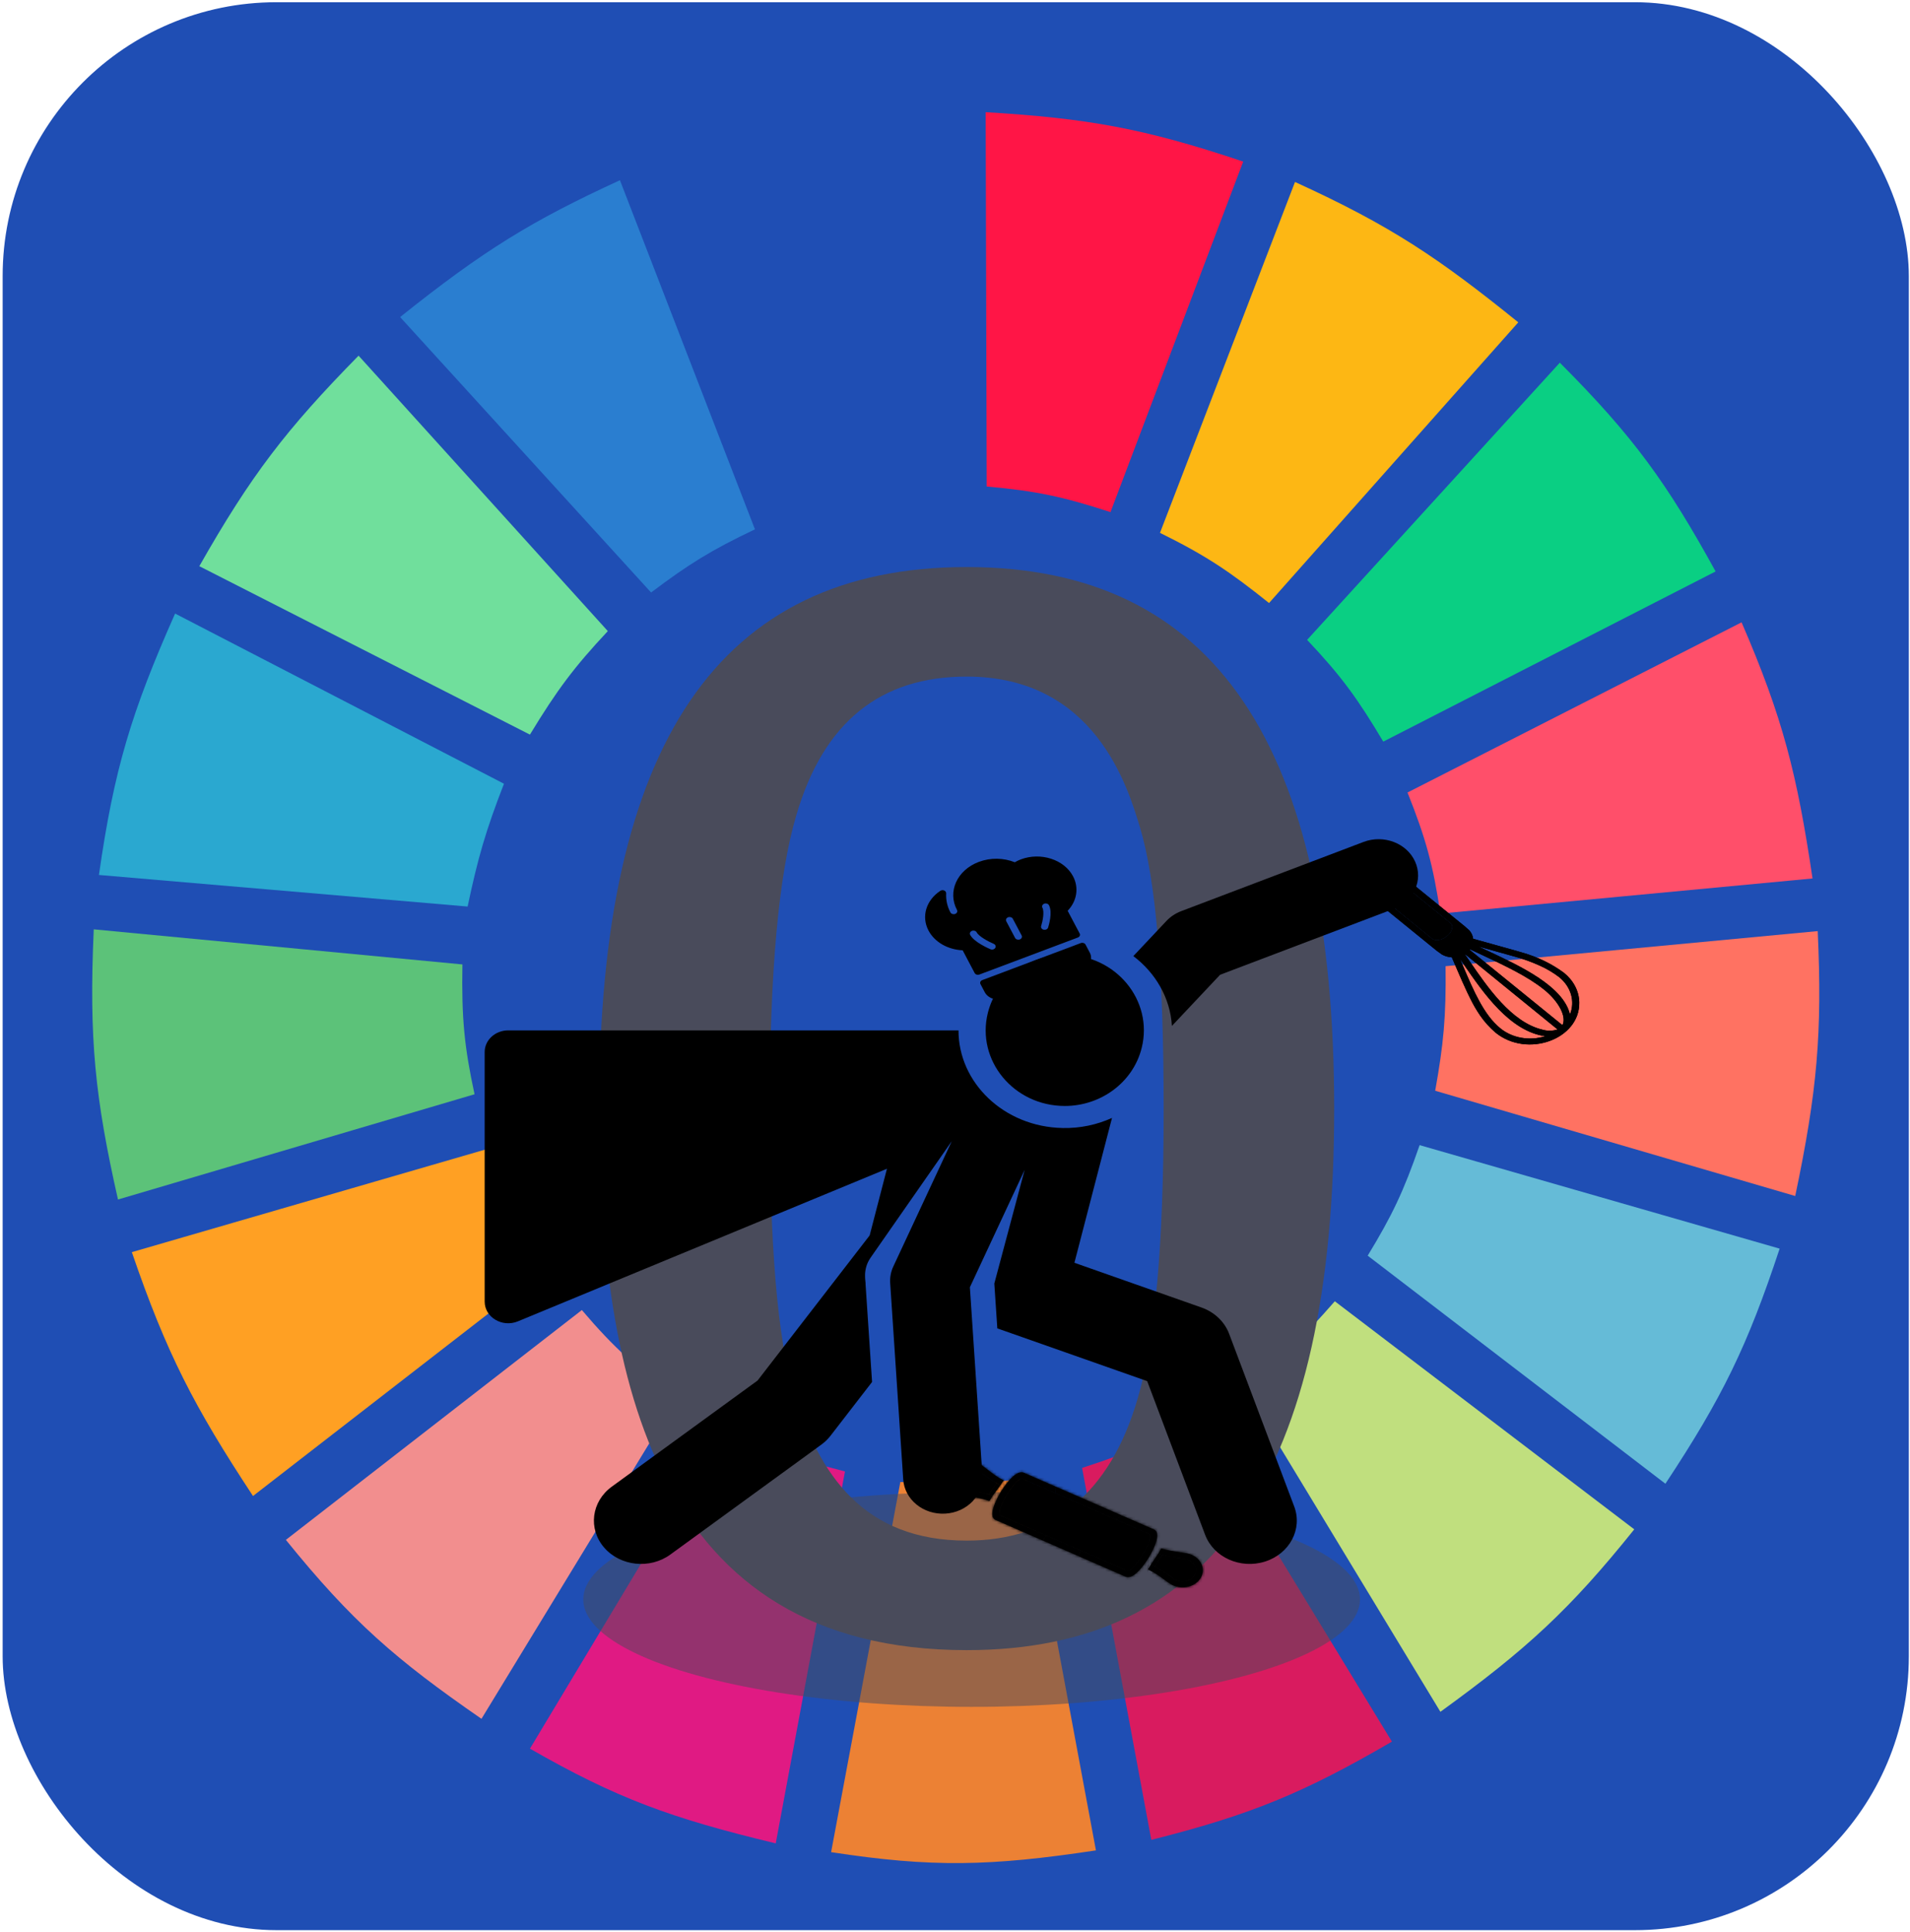 <svg width="687" height="695" viewBox="0 0 687 695" fill="none" xmlns="http://www.w3.org/2000/svg">
<rect x="0.953" y="0.799" width="685.626" height="693.507" rx="98.51" fill="#1F4EB4"/>
<g clip-path="url(#clip0)">
<path d="M290.849 182.841L242.91 57.257C277.721 46.08 297.876 41.991 335.675 40.218V175.268C317.709 176.276 307.866 177.897 290.849 182.841Z" fill="#1F4EB4"/>
<path d="M354.901 175.006L354.533 40.349C390.984 42.556 411.245 46.058 447.162 58.13L399.427 184.216C382.299 178.632 372.536 176.571 354.901 175.006Z" fill="#FF1546"/>
<path d="M417.232 191.676L465.794 65.461C500.32 81.214 517.468 92.816 546.107 115.947L456.455 216.919C442.436 205.714 434.052 199.974 417.232 191.676Z" fill="#FDB714"/>
<path d="M470.15 230.172L561.047 130.462C587.712 157.203 599.617 173.845 617.079 205.56L497.544 266.774C488.312 251.279 482.439 243.168 470.15 230.172Z" fill="#0ACF83"/>
<path d="M506.26 285.076L626.418 223.861C641.307 258.252 646.391 278.59 651.943 315.998L518.089 328.62C515.464 311.159 512.872 301.634 506.26 285.076Z" fill="#FF4F6A"/>
<path d="M516.219 392.359C519.216 375.592 520.171 365.848 519.954 347.552L653.809 334.931C655.471 371.617 653.644 392.465 645.715 430.223L516.219 392.359Z" fill="#FF7262"/>
<path d="M491.938 451.68C500.715 437.264 504.847 428.595 510.615 411.922L640.111 449.156C628.525 484.179 619.533 502.696 599.021 533.72L491.938 451.68Z" fill="#65BBD7"/>
<path d="M587.821 550.128L480.114 468.088C468.28 481.583 461.169 488.459 447.74 499.642L518.092 615.76C549.247 593.181 564.693 578.944 587.821 550.128Z" fill="#C0DF7E"/>
<path d="M500.653 626.488L430.301 511.001C415.038 518.714 406.099 522.528 389.211 528.04L414.114 661.828C449.792 652.834 468.752 645.059 500.653 626.488Z" fill="#D91B5F"/>
<path d="M323.841 533.089C341.587 534.251 351.538 533.904 369.289 531.827L394.192 665.615C356.129 671.35 335.214 671.821 298.938 666.246L323.841 533.089Z" fill="#EC8134"/>
<path d="M190.615 629.012L260.344 512.894C276.153 521.163 285.743 524.682 303.925 529.302L279.022 663.09C241.378 654.048 221.793 646.9 190.615 629.012Z" fill="#E01A83"/>
<path d="M102.826 553.914L209.287 471.243C221.159 485.212 228.88 491.876 243.529 502.797L173.178 618.284C142.384 596.999 126.612 583.334 102.826 553.914Z" fill="#F28E8E"/>
<path d="M91.002 538.137C69.826 505.985 59.944 486.952 47.422 450.418L175.673 413.184C182.078 430.434 186.937 439.77 196.841 456.097L91.002 538.137Z" fill="#FFA023"/>
<path d="M42.436 431.485C34.197 394.963 31.965 373.777 33.72 334.3L166.329 346.921C165.99 366.472 167.034 376.635 170.687 393.621L42.436 431.485Z" fill="#5CC279"/>
<path d="M35.586 314.736L168.195 326.096C171.875 308.699 174.633 299.016 181.27 281.92L62.98 220.706C47.258 256.166 41.024 276.696 35.586 314.736Z" fill="#2AA8D0"/>
<path d="M71.695 203.667C90.231 171.033 102.859 154.526 128.973 127.938L218.624 227.017C206.493 239.983 200.374 248.155 190.608 264.25L71.695 203.667Z" fill="#70DF9C"/>
<path d="M234.188 213.133C247.638 202.995 255.731 197.92 271.543 190.414L222.982 64.83C191.382 79.344 174.032 89.97 143.914 114.054L234.188 213.133Z" fill="#2A7ED0"/>
<ellipse opacity="0.5" cx="349.484" cy="575.339" rx="139.691" ry="38.649" fill="#494B5B"/>
<path fill-rule="evenodd" clip-rule="evenodd" d="M347.706 203.975C258.761 203.975 215.524 267.469 215.524 398.086C215.524 496.607 236.093 593.58 347.706 593.58C436.651 593.58 479.888 529.904 479.888 398.915C479.888 267.741 436.651 203.975 347.706 203.975ZM285.374 500.198C294.599 530.91 310.882 554.181 347.706 554.181C378.574 554.181 399.238 537.072 409.126 503.333C415.466 482.137 418.549 447.98 418.549 398.915C418.549 349.827 415.765 316.697 410.035 297.623C405.563 282.786 393.686 243.374 347.706 243.374C316.796 243.374 296.248 259.579 286.412 293.291C280.068 314.619 276.863 349.786 276.863 398.916C276.863 448.067 279.648 481.199 285.374 500.198Z" fill="#494B5B"/>
<path fill-rule="evenodd" clip-rule="evenodd" d="M562.531 349.928C558.161 346.695 553.075 344.225 547.567 342.659L544.93 341.886L529.88 337.686C529.75 336.603 529.278 335.569 528.513 334.693L526.771 333.137L526.482 332.902C525.756 332.314 525.351 331.986 524.946 331.657C524.437 331.244 523.927 330.829 522.776 329.893C522.773 329.89 522.769 329.887 522.765 329.884C522.764 329.884 522.763 329.883 522.763 329.882C520.497 328.04 515.758 324.186 503.713 314.397C501.867 312.789 499.129 312.159 496.57 312.753C494.012 313.347 492.042 315.071 491.433 317.249C490.823 319.426 491.671 321.711 493.644 323.206C493.644 323.206 493.801 323.334 494.771 324.122C496.762 325.74 502.18 330.142 516.704 341.945L518.626 343.344C519.688 343.946 520.92 344.3 522.196 344.37C522.681 345.48 523.18 346.643 523.693 347.84L523.695 347.846C523.852 348.211 524.01 348.579 524.169 348.95C525.288 351.557 526.474 354.288 527.73 356.94L528.783 359.094C529.824 361.255 531.041 363.351 532.426 365.369C533.955 367.581 535.803 369.624 537.927 371.453C549.29 380.708 568.335 373.883 568.042 360.548C567.963 356.529 565.978 352.704 562.531 349.928ZM527.384 338.317C527.373 339.911 526.234 341.345 524.49 341.961C522.746 342.578 520.735 342.257 519.379 341.146C519.364 341.134 519.356 341.128 519.351 341.124C519.346 341.12 519.344 341.119 519.342 341.117C519.328 341.109 519.299 341.091 518.226 340.22C521.52 339.499 524.051 337.273 524.767 334.468C525.907 335.392 525.895 335.389 525.893 335.389C525.893 335.389 525.894 335.39 525.904 335.398C525.909 335.402 525.917 335.408 525.928 335.417C526.866 336.173 527.392 337.222 527.384 338.317ZM560.237 370.308C558.454 370.891 556.48 370.908 554.683 370.354C543.67 367.713 535.014 355.089 528.665 345.829L528.664 345.828C528.663 345.827 528.663 345.826 528.662 345.825C528.054 344.938 527.467 344.082 526.901 343.269C526.905 343.267 526.907 343.264 526.91 343.261C526.912 343.258 526.914 343.256 526.917 343.254C526.967 343.223 527.227 343.435 532.302 347.574C536.788 351.233 545.039 357.962 560.237 370.308ZM561.991 368.767L528.693 341.719C528.702 341.707 528.712 341.694 528.722 341.682C528.732 341.67 528.742 341.659 528.752 341.647C528.785 341.607 528.819 341.567 528.849 341.525C530.223 342.18 531.62 342.834 533.026 343.493C541.147 347.3 549.559 351.242 555.501 356.077C560.862 360.441 563.533 365.882 561.991 368.767ZM499.567 325.057C497.761 323.59 500.028 319.649 503.704 318.919C504.537 318.696 505.447 318.845 506.12 319.315C521.65 331.943 521.656 331.948 521.699 331.984C521.704 331.988 521.71 331.993 521.747 332.023C522.167 332.374 522.396 332.856 522.379 333.355C522.451 336.306 517.733 339.409 515.191 337.761L499.567 325.057ZM495.239 316.006C497.072 314.424 500.078 314.391 501.959 315.934L503.086 316.851C499.808 317.589 497.282 319.794 496.52 322.582L495.401 321.672C493.504 320.144 493.432 317.61 495.239 316.006ZM539.68 369.915C533.741 365.123 529.982 356.295 526.31 347.671L526.31 347.669C526.309 347.668 526.309 347.667 526.308 347.666C525.928 346.773 525.549 345.882 525.168 344.998C525.644 345.682 526.135 346.395 526.641 347.129L526.641 347.13C533.51 357.099 543.086 371 555.77 372.734C550.213 374.513 543.936 373.413 539.68 369.915ZM553.882 347.382C556.367 348.501 558.68 349.873 560.769 351.467C565.068 354.925 566.601 360.171 564.7 364.918C562.311 354.758 546.884 347.542 535.199 342.076C534.012 341.521 532.863 340.983 531.77 340.463L544.827 344.105C547.959 344.963 550.991 346.06 553.887 347.383L553.882 347.382Z" fill="black"/>
<path d="M499.567 325.057C497.761 323.59 500.028 319.649 503.704 318.919C504.537 318.696 505.447 318.845 506.12 319.315C521.65 331.943 521.656 331.948 521.699 331.984C521.704 331.988 521.71 331.993 521.747 332.023C522.167 332.374 522.396 332.856 522.379 333.355C522.451 336.306 517.733 339.409 515.191 337.761L499.567 325.057Z" fill="black"/>
<path d="M495.239 316.006C497.072 314.424 500.078 314.391 501.959 315.934L503.086 316.851C499.808 317.589 497.282 319.794 496.52 322.582L495.401 321.672C493.504 320.144 493.432 317.61 495.239 316.006Z" fill="black"/>
<path fill-rule="evenodd" clip-rule="evenodd" d="M503.713 314.397C501.867 312.789 499.129 312.159 496.57 312.753C494.012 313.347 492.042 315.071 491.433 317.249C490.823 319.426 491.671 321.711 493.644 323.206C493.644 323.206 493.801 323.334 494.771 324.122C496.762 325.74 502.18 330.142 516.704 341.945L518.626 343.344C519.688 343.946 520.92 344.3 522.196 344.37C522.681 345.48 523.18 346.643 523.693 347.84L523.695 347.846C523.852 348.211 524.01 348.579 524.169 348.95C525.288 351.557 526.474 354.288 527.73 356.94L528.783 359.094C529.824 361.255 531.041 363.351 532.426 365.369C533.955 367.581 535.803 369.624 537.927 371.453C549.29 380.708 568.335 373.883 568.042 360.548C567.963 356.529 565.978 352.704 562.531 349.928C558.161 346.695 553.075 344.225 547.567 342.659L544.93 341.886L529.88 337.686C529.75 336.603 529.278 335.569 528.513 334.693L526.771 333.137L526.482 332.902C525.756 332.314 525.351 331.986 524.946 331.657C524.437 331.244 523.927 330.829 522.776 329.893L522.765 329.884L522.763 329.882C520.497 328.04 515.758 324.186 503.713 314.397ZM524.49 341.961C526.234 341.345 527.373 339.911 527.384 338.317C527.392 337.222 526.866 336.173 525.928 335.417L525.904 335.398C525.894 335.39 525.893 335.389 525.893 335.389C525.893 335.388 525.941 335.419 524.767 334.468C525.907 335.392 525.895 335.389 525.893 335.389C525.893 335.389 525.894 335.39 525.904 335.398L525.928 335.417C526.866 336.173 527.392 337.222 527.384 338.317C527.373 339.911 526.234 341.345 524.49 341.961C522.746 342.578 520.735 342.257 519.379 341.146C519.364 341.134 519.356 341.128 519.351 341.124C519.346 341.12 519.344 341.119 519.342 341.117C519.328 341.109 519.299 341.091 518.226 340.22C521.52 339.499 524.051 337.273 524.767 334.468C525.941 335.419 525.893 335.388 525.893 335.389C525.895 335.389 525.907 335.392 524.767 334.468C524.051 337.273 521.52 339.499 518.226 340.22C519.299 341.091 519.328 341.109 519.342 341.117C519.344 341.119 519.346 341.12 519.351 341.124C519.356 341.128 519.364 341.134 519.379 341.146C520.735 342.257 522.746 342.578 524.49 341.961ZM554.683 370.354C556.48 370.908 558.454 370.891 560.237 370.308C545.039 357.962 536.788 351.233 532.302 347.574C527.227 343.435 526.967 343.223 526.917 343.254C526.914 343.256 526.912 343.258 526.91 343.261C526.907 343.264 526.905 343.267 526.901 343.269C527.467 344.082 528.054 344.938 528.662 345.825L528.664 345.828L528.665 345.829C535.014 355.089 543.67 367.713 554.683 370.354ZM528.693 341.719L561.991 368.767C563.533 365.882 560.862 360.441 555.501 356.077C549.559 351.242 541.147 347.3 533.026 343.493C531.62 342.834 530.223 342.18 528.849 341.525C528.819 341.567 528.785 341.607 528.752 341.647L528.722 341.682C528.712 341.694 528.702 341.707 528.693 341.719ZM503.704 318.919C500.028 319.649 497.761 323.59 499.567 325.057L515.191 337.761C517.733 339.409 522.451 336.306 522.379 333.355C522.396 332.856 522.167 332.374 521.747 332.023C521.71 331.993 521.704 331.988 521.699 331.984C521.656 331.948 521.65 331.943 506.12 319.315C505.447 318.845 504.537 318.696 503.704 318.919ZM501.959 315.934C500.078 314.391 497.072 314.424 495.239 316.006C493.432 317.61 493.504 320.144 495.401 321.672L496.52 322.582C497.282 319.794 499.808 317.589 503.086 316.851L501.959 315.934ZM539.68 369.915C543.936 373.413 550.213 374.513 555.77 372.734C543.086 371 533.51 357.099 526.641 347.13L526.641 347.129C526.135 346.395 525.644 345.682 525.168 344.998C525.549 345.882 525.928 346.773 526.308 347.666L526.31 347.669L526.31 347.671C529.982 356.295 533.741 365.123 539.68 369.915ZM560.769 351.467C558.68 349.873 556.367 348.501 553.882 347.382L553.887 347.383C550.991 346.06 547.959 344.963 544.827 344.105L531.77 340.463C532.863 340.983 534.012 341.521 535.199 342.076C546.884 347.542 562.311 354.758 564.7 364.918C566.601 360.171 565.068 354.925 560.769 351.467Z" fill="black"/>
<path d="M442.091 479.768C440.454 475.424 436.81 471.966 432.135 470.321L386.451 454.239L399.973 402.133C394.596 404.572 388.593 405.89 382.231 405.765C361.002 405.346 344.723 389.363 344.762 370.642H182.803C178.124 370.64 174.33 374.126 174.33 378.426V468.21C174.33 473.859 180.674 477.627 186.282 475.308L319.023 420.421L312.803 444.399L272.482 496.606L220.044 534.783C212.707 540.128 211.472 549.924 217.288 556.667C223.086 563.387 233.749 564.559 241.109 559.199L295.442 519.64C296.703 518.725 297.812 517.647 298.74 516.444L313.669 497.119L311.335 462.034C311.465 460.977 310.105 456.748 313.162 452.37L342.34 410.503L321.309 455.578C320.433 457.457 320.048 459.497 320.184 461.538L324.88 532.199C325.359 539.378 332.069 544.913 339.983 544.475C347.844 544.033 353.826 537.822 353.344 530.601L348.853 463.042L368.553 420.825L357.644 461.698L357.938 466.132L358.717 477.836L412.63 496.815L433.464 552.087C436.523 560.207 446.172 564.53 455.034 561.711C463.883 558.896 468.572 550.023 465.508 541.894L442.091 479.768Z" fill="black"/>
<path d="M508.99 309.919C505.99 303.269 497.684 300.111 490.437 302.862L424.877 327.747C422.828 328.524 421.009 329.732 419.559 331.269L407.643 343.923C415.581 349.91 420.935 358.949 421.516 369.044L438.85 350.638L501.297 326.935C508.544 324.184 511.989 316.566 508.99 309.919Z" fill="black"/>
<path d="M383.011 397.833C395.877 397.833 407.539 389.431 410.652 376.947C414.908 359.881 401.364 343.452 382.963 343.452C370.097 343.455 358.435 351.856 355.319 364.338C351.068 381.389 364.592 397.833 383.011 397.833Z" fill="black"/>
<path d="M388.744 339.234L353.317 352.553C352.665 352.798 352.372 353.442 352.662 353.992L354.193 356.898C354.766 357.985 355.807 358.818 357.123 359.244C358.441 359.671 359.875 359.639 361.164 359.155L389.319 348.57C391.977 347.571 393.175 344.935 391.99 342.694L390.452 339.786C390.161 339.235 389.397 338.988 388.744 339.234Z" fill="black"/>
<path d="M367.167 309.137C366.444 309.409 365.733 309.75 365.012 310.169C360.904 308.528 356.231 308.473 352.067 310.038C344.251 312.977 340.727 320.728 344.212 327.319C344.503 327.869 344.209 328.514 343.558 328.759C342.906 329.004 342.14 328.757 341.85 328.207C340.709 326.051 340.195 323.743 340.32 321.349C340.342 320.923 340.068 320.526 339.62 320.331C339.172 320.138 338.629 320.181 338.23 320.442C333.072 323.844 331.325 329.727 333.98 334.748C336.169 338.888 340.927 341.61 346.258 341.837L350.562 350.005C350.701 350.268 350.959 350.476 351.279 350.58C351.601 350.683 351.956 350.676 352.27 350.558L387.692 337.241C388.345 336.996 388.637 336.351 388.346 335.801L384.021 327.622C387.365 324.128 388.135 319.334 385.954 315.208C382.759 309.167 374.332 306.444 367.167 309.137ZM357.994 340.971C357.854 341.206 357.628 341.38 357.365 341.478C357.023 341.607 356.618 341.61 356.258 341.459C355.655 341.203 350.335 338.899 348.952 336.283C348.661 335.733 348.954 335.089 349.607 334.843C350.26 334.598 351.024 334.844 351.315 335.395C352.077 336.837 355.462 338.682 357.416 339.507C358.054 339.778 358.314 340.433 357.994 340.971ZM367.468 336.486C367.759 337.037 367.466 337.681 366.813 337.926C366.16 338.172 365.397 337.925 365.106 337.374L361.946 331.398C361.654 330.848 361.947 330.204 362.6 329.958C363.253 329.713 364.017 329.96 364.308 330.51L367.468 336.486L367.468 336.486ZM376.984 333.666C376.877 333.994 376.605 334.245 376.263 334.374C375.999 334.473 375.695 334.499 375.395 334.429C374.706 334.27 374.301 333.67 374.489 333.09C375.066 331.309 375.699 327.95 374.939 326.513C374.648 325.963 374.941 325.319 375.593 325.073C376.246 324.828 377.01 325.075 377.301 325.625C378.684 328.241 377.162 333.118 376.984 333.666Z" fill="black"/>
<mask id="path-27-inside-1" fill="white">
<path d="M387.854 559.734L388.864 557.793L376.339 552.331L375.721 553.252L375.102 554.173L387.854 559.734Z"/>
<path d="M379.753 534.775L379.649 537.11L401.442 546.61L403.547 545.151L379.753 534.775Z"/>
<path d="M357.071 538.049L359.779 534.332C359.564 534.234 359.318 534.048 359.079 533.865C358.883 533.717 358.691 533.571 358.522 533.478L355.633 537.557C356.124 537.705 356.605 537.868 357.071 538.049Z"/>
<path fill-rule="evenodd" clip-rule="evenodd" d="M346.759 537.887C347.633 538.081 348.598 538.252 349.596 538.43C351.734 538.81 354.025 539.218 355.907 539.927L357.071 538.049C356.605 537.868 356.124 537.705 355.633 537.557C353.821 537.012 351.877 536.667 350.092 536.351C349.125 536.18 348.204 536.017 347.377 535.834C345.96 535.523 344.783 534.682 344.178 533.549C343.573 532.416 343.605 531.114 344.265 530.009C344.929 528.906 346.148 528.122 347.58 527.877C349.011 527.632 350.499 527.954 351.624 528.751C352.285 529.219 352.983 529.762 353.716 530.333C355.21 531.496 356.744 532.499 358.522 533.478C358.691 533.571 358.883 533.717 359.079 533.865C359.318 534.048 359.564 534.234 359.779 534.332L361.039 532.505C359.072 531.633 357.153 530.138 355.377 528.755C354.629 528.172 353.906 527.609 353.216 527.12C350.905 525.489 347.664 525.217 345.039 526.434C342.415 527.651 340.94 530.11 341.319 532.637C341.699 535.163 343.855 537.245 346.759 537.887ZM358.753 538.83C359.436 537.461 360.231 536.136 361.134 534.862L362.524 533.03C364.848 530.24 366.785 529.131 368.276 529.767L379.753 534.775L379.649 537.11L367.353 531.744C366.007 532.552 364.893 533.606 364.092 534.829C362.629 536.737 361.409 538.772 360.453 540.9C359.757 542.168 359.407 543.554 359.427 544.955L376.339 552.331L375.721 553.252L375.102 554.173L358.097 546.757C356.608 546.094 356.532 544.103 357.824 540.867L358.753 538.83ZM404.858 567.15L387.854 559.734L388.864 557.793L405.798 565.178C406.576 564.896 408.772 562.936 411.058 559.141C413.345 555.346 413.911 552.669 413.724 551.967L401.442 546.61L403.547 545.151L415.041 550.163C416.861 550.969 416.297 553.649 415.323 556.059L414.401 558.091C413.71 559.458 412.914 560.784 412.019 562.062L410.625 563.892C409.327 565.466 406.891 568.022 404.858 567.15Z"/>
<path d="M347.58 527.877C346.148 528.122 344.929 528.906 344.265 530.009C343.605 531.114 343.573 532.416 344.178 533.549C344.783 534.682 345.96 535.523 347.377 535.834C348.204 536.017 349.125 536.18 350.092 536.351C351.877 536.667 353.821 537.012 355.633 537.557L358.522 533.478C356.744 532.499 355.21 531.496 353.716 530.333C352.983 529.762 352.285 529.219 351.624 528.751C350.499 527.954 349.011 527.632 347.58 527.877Z"/>
<path d="M411.058 559.141C413.345 555.346 413.911 552.669 413.724 551.967L401.442 546.61L379.649 537.11L367.353 531.744C366.007 532.552 364.893 533.606 364.092 534.829C362.629 536.737 361.409 538.772 360.453 540.9C359.757 542.168 359.407 543.554 359.427 544.955L376.339 552.331L388.864 557.793L405.798 565.178C406.576 564.896 408.772 562.936 411.058 559.141Z"/>
</mask>
<path d="M387.854 559.734L388.864 557.793L376.339 552.331L375.721 553.252L375.102 554.173L387.854 559.734Z" fill="black"/>
<path d="M379.753 534.775L379.649 537.11L401.442 546.61L403.547 545.151L379.753 534.775Z" fill="black"/>
<path d="M357.071 538.049L359.779 534.332C359.564 534.234 359.318 534.048 359.079 533.865C358.883 533.717 358.691 533.571 358.522 533.478L355.633 537.557C356.124 537.705 356.605 537.868 357.071 538.049Z" fill="black"/>
<path fill-rule="evenodd" clip-rule="evenodd" d="M346.759 537.887C347.633 538.081 348.598 538.252 349.596 538.43C351.734 538.81 354.025 539.218 355.907 539.927L357.071 538.049C356.605 537.868 356.124 537.705 355.633 537.557C353.821 537.012 351.877 536.667 350.092 536.351C349.125 536.18 348.204 536.017 347.377 535.834C345.96 535.523 344.783 534.682 344.178 533.549C343.573 532.416 343.605 531.114 344.265 530.009C344.929 528.906 346.148 528.122 347.58 527.877C349.011 527.632 350.499 527.954 351.624 528.751C352.285 529.219 352.983 529.762 353.716 530.333C355.21 531.496 356.744 532.499 358.522 533.478C358.691 533.571 358.883 533.717 359.079 533.865C359.318 534.048 359.564 534.234 359.779 534.332L361.039 532.505C359.072 531.633 357.153 530.138 355.377 528.755C354.629 528.172 353.906 527.609 353.216 527.12C350.905 525.489 347.664 525.217 345.039 526.434C342.415 527.651 340.94 530.11 341.319 532.637C341.699 535.163 343.855 537.245 346.759 537.887ZM358.753 538.83C359.436 537.461 360.231 536.136 361.134 534.862L362.524 533.03C364.848 530.24 366.785 529.131 368.276 529.767L379.753 534.775L379.649 537.11L367.353 531.744C366.007 532.552 364.893 533.606 364.092 534.829C362.629 536.737 361.409 538.772 360.453 540.9C359.757 542.168 359.407 543.554 359.427 544.955L376.339 552.331L375.721 553.252L375.102 554.173L358.097 546.757C356.608 546.094 356.532 544.103 357.824 540.867L358.753 538.83ZM404.858 567.15L387.854 559.734L388.864 557.793L405.798 565.178C406.576 564.896 408.772 562.936 411.058 559.141C413.345 555.346 413.911 552.669 413.724 551.967L401.442 546.61L403.547 545.151L415.041 550.163C416.861 550.969 416.297 553.649 415.323 556.059L414.401 558.091C413.71 559.458 412.914 560.784 412.019 562.062L410.625 563.892C409.327 565.466 406.891 568.022 404.858 567.15Z" fill="black"/>
<path d="M347.58 527.877C346.148 528.122 344.929 528.906 344.265 530.009C343.605 531.114 343.573 532.416 344.178 533.549C344.783 534.682 345.96 535.523 347.377 535.834C348.204 536.017 349.125 536.18 350.092 536.351C351.877 536.667 353.821 537.012 355.633 537.557L358.522 533.478C356.744 532.499 355.21 531.496 353.716 530.333C352.983 529.762 352.285 529.219 351.624 528.751C350.499 527.954 349.011 527.632 347.58 527.877Z" fill="black"/>
<path d="M411.058 559.141C413.345 555.346 413.911 552.669 413.724 551.967L401.442 546.61L379.649 537.11L367.353 531.744C366.007 532.552 364.893 533.606 364.092 534.829C362.629 536.737 361.409 538.772 360.453 540.9C359.757 542.168 359.407 543.554 359.427 544.955L376.339 552.331L388.864 557.793L405.798 565.178C406.576 564.896 408.772 562.936 411.058 559.141Z" fill="black"/>
<path d="M413.724 551.967L433.371 548.758L430.78 539.004L420.979 534.73L413.724 551.967ZM405.798 565.178L398.543 582.415L406.579 585.92L414.378 583.09L405.798 565.178ZM388.864 557.793L396.119 540.556L396.118 540.555L388.864 557.793ZM379.649 537.11L372.389 554.345L372.398 554.349L379.649 537.11ZM359.427 544.955L339.155 543.675L339.343 556.596L352.171 562.191L359.427 544.955ZM360.453 540.9L378.625 550.728L378.947 550.141L379.222 549.53L360.453 540.9ZM364.092 534.829L380.851 546.826L381.238 546.32L381.587 545.788L364.092 534.829ZM367.353 531.744L374.613 514.509L364.393 510.05L355.51 515.382L367.353 531.744ZM344.265 530.009L326.43 519.594L326.418 519.614L326.406 519.634L344.265 530.009ZM351.624 528.751L340.3 543.692L340.315 543.703L340.329 543.713L351.624 528.751ZM347.377 535.834L350.454 517.239L350.445 517.237L347.377 535.834ZM344.178 533.549L362.143 526.085L344.178 533.549ZM350.092 536.351L352.261 517.575L352.261 517.575L350.092 536.351ZM353.716 530.333L365.86 516.002L365.86 516.002L353.716 530.333ZM375.721 553.252L358.342 542.119L358.342 542.119L375.721 553.252ZM355.633 537.557L350.908 555.723L350.908 555.723L355.633 537.557ZM359.079 533.865L347.145 548.359L347.146 548.359L359.079 533.865ZM394.077 555.176C393.755 553.963 393.619 552.953 393.555 552.27C393.488 551.56 393.478 550.967 393.484 550.527C393.496 549.667 393.578 549.016 393.635 548.645C393.749 547.899 393.887 547.479 393.903 547.431C393.948 547.294 393.806 547.759 393.229 548.716L428.888 569.566C430.597 566.728 431.881 563.956 432.734 561.357C433.154 560.077 433.542 558.62 433.781 557.056C433.91 556.21 434.452 552.825 433.371 548.758L394.077 555.176ZM393.229 548.716C392.638 549.697 392.217 550.171 392.17 550.221C392.137 550.257 392.322 550.05 392.755 549.701C392.972 549.527 393.37 549.22 393.938 548.86C394.228 548.676 394.626 548.439 395.12 548.182C395.597 547.935 396.308 547.596 397.218 547.265L414.378 583.09C417.584 581.927 419.775 580.179 420.498 579.597C421.633 578.683 422.656 577.696 423.555 576.732C425.371 574.784 427.192 572.38 428.888 569.566L393.229 548.716ZM413.053 547.941L396.119 540.556L381.609 575.03L398.543 582.415L413.053 547.941ZM394.186 563.847L406.469 569.204L420.979 534.73L408.697 529.373L394.186 563.847ZM383.596 535.095L366.683 527.718L352.171 562.191L369.083 569.568L383.596 535.095ZM379.7 546.235C379.726 548.014 379.277 549.539 378.625 550.728L342.28 531.072C340.237 534.796 339.088 539.093 339.155 543.675L379.7 546.235ZM379.222 549.53C379.627 548.629 380.165 547.719 380.851 546.826L347.334 522.833C345.093 525.755 343.192 528.914 341.683 532.27L379.222 549.53ZM381.587 545.788C380.891 546.851 380.037 547.602 379.195 548.107L355.51 515.382C351.977 517.502 348.895 520.361 346.598 523.871L381.587 545.788ZM360.093 548.979L372.389 554.345L386.909 519.876L374.613 514.509L360.093 548.979ZM362.101 540.424C359.922 544.046 356.358 546.074 352.733 546.693L342.426 509.061C335.939 510.17 329.936 513.766 326.43 519.594L362.101 540.424ZM352.733 546.693C349.104 547.313 344.485 546.658 340.3 543.692L362.947 513.81C356.512 509.25 348.918 507.951 342.426 509.061L352.733 546.693ZM350.445 517.237C354.68 518.168 359.434 521.014 362.143 526.085L326.213 541.013C330.132 548.35 337.239 552.877 344.308 554.431L350.445 517.237ZM362.143 526.085C364.9 531.247 364.387 536.601 362.125 540.384L326.406 519.634C322.823 525.627 322.246 533.585 326.213 541.013L362.143 526.085ZM399.906 539.444L400.01 537.109L359.497 532.441L359.393 534.776L399.906 539.444ZM406.199 569.239L407.209 567.298L370.519 548.287L369.509 550.229L406.199 569.239ZM414.286 562.326L416.391 560.867L390.702 529.435L388.597 530.894L414.286 562.326ZM344.3 554.43C345.668 554.731 347.072 554.976 347.923 555.127L352.261 517.575C351.179 517.383 350.741 517.302 350.454 517.239L344.3 554.43ZM365.86 516.002C365.229 515.51 364.095 514.621 362.918 513.79L340.329 543.713C340.476 543.816 340.737 544.014 341.572 544.664L365.86 516.002ZM392.48 565.306L393.099 564.385L358.342 542.119L357.723 543.04L392.48 565.306ZM393.099 564.385L393.718 563.464L358.961 541.198L358.342 542.119L393.099 564.385ZM396.118 540.555L383.593 535.094L369.085 569.569L381.61 575.03L396.118 540.555ZM372.398 554.349L394.19 563.848L408.693 529.372L386.901 519.872L372.398 554.349ZM347.923 555.127C348.864 555.293 349.482 555.404 350.05 555.522C350.6 555.636 350.849 555.706 350.908 555.723L360.358 519.391C357.065 518.399 353.808 517.849 352.261 517.575L347.923 555.127ZM350.908 555.723C350.928 555.729 350.842 555.705 350.674 555.639L363.468 520.458C362.368 520.031 361.32 519.681 360.358 519.391L350.908 555.723ZM367.662 517.168C366.854 516.723 366.336 516.372 365.86 516.002L341.572 544.664C344.083 546.62 346.634 548.274 349.382 549.787L367.662 517.168ZM372.776 549.031L375.665 544.952L341.379 522.004L338.49 526.083L372.776 549.031ZM349.382 549.787C348.833 549.485 348.397 549.213 348.1 549.02C347.797 548.824 347.563 548.66 347.418 548.557C347.177 548.385 346.989 548.24 347.145 548.359L371.012 519.372C370.973 519.342 370.592 519.05 370.163 518.745C369.754 518.453 368.854 517.825 367.662 517.168L349.382 549.787ZM347.146 548.359C347.179 548.384 347.721 548.802 348.342 549.23C348.905 549.619 350.303 550.563 352.213 551.43L367.344 517.233C368.262 517.649 368.98 518.053 369.452 518.335C369.935 518.624 370.307 518.874 370.534 519.03C370.918 519.296 371.218 519.528 371.012 519.372L347.146 548.359ZM346.759 537.887L352.961 500.707L352.951 500.705L346.759 537.887ZM357.824 540.867L320.366 523.429L320.025 524.175L319.721 524.937L357.824 540.867ZM358.097 546.757L343.271 581.091L343.429 581.161L343.587 581.23L358.097 546.757ZM375.102 554.173L360.591 588.646L360.591 588.646L375.102 554.173ZM387.854 559.734L402.364 525.26L402.364 525.26L387.854 559.734ZM404.858 567.15L390.348 601.624L390.472 601.678L390.596 601.731L404.858 567.15ZM410.625 563.892L443.391 588.827L443.807 588.323L444.203 587.803L410.625 563.892ZM415.323 556.059L452.812 573.427L453.106 572.781L453.372 572.122L415.323 556.059ZM415.041 550.163L429.777 515.789L429.664 515.739L429.551 515.69L415.041 550.163ZM403.547 545.151L418.057 510.677L418.056 510.676L403.547 545.151ZM379.753 534.775L365.235 569.245L365.244 569.249L379.753 534.775ZM368.276 529.767L382.794 495.296L382.621 495.221L382.447 495.147L368.276 529.767ZM362.524 533.03L329.869 507.96L329.37 508.559L328.9 509.179L362.524 533.03ZM353.216 527.12L375.832 497.216L375.813 497.203L375.793 497.189L353.216 527.12ZM341.319 532.637L381.461 530.305L381.461 530.305L341.319 532.637ZM412.019 562.062L445.597 585.974L446.014 585.427L446.409 584.864L412.019 562.062ZM414.401 558.091L451.275 576.744L451.596 576.108L451.891 575.459L414.401 558.091ZM361.134 534.862L327.509 511.012L327.175 511.452L326.856 511.902L361.134 534.862ZM358.753 538.83L321.795 520.346L321.536 520.865L321.295 521.392L358.753 538.83ZM349.596 538.43L353.967 500.884L353.967 500.884L349.596 538.43ZM355.377 528.755L379.672 500.098L379.672 500.098L355.377 528.755ZM355.907 539.927L343.551 575.275L375.192 587.193L391.342 561.143L355.907 539.927ZM357.071 538.049L323.049 514.733L322.303 515.757L321.636 516.833L357.071 538.049ZM359.779 534.332L393.801 557.647L394.057 557.296L394.303 556.938L359.779 534.332ZM361.039 532.505L395.564 555.111L421.047 518.176L375.783 498.133L361.039 532.505ZM319.721 524.937C318.499 527.999 316.026 534.766 316.404 543.288C316.61 547.926 317.738 555.006 322.242 562.584C327.144 570.832 334.629 577.244 343.271 581.091L372.924 512.422C380.821 515.938 387.738 521.852 392.247 529.439C396.358 536.357 397.269 542.613 397.431 546.266C397.595 549.966 397.073 552.71 396.762 554.053C396.423 555.511 396.059 556.466 395.927 556.796L319.721 524.937ZM343.587 581.23L360.591 588.646L389.612 519.699L372.608 512.283L343.587 581.23ZM373.343 594.208L390.348 601.624L419.368 532.676L402.364 525.26L373.343 594.208ZM390.596 601.731C414.141 611.834 431.699 599.295 434.012 597.655C438.967 594.143 442.258 590.201 443.391 588.827L377.858 538.956C377.956 538.838 378.273 538.457 378.789 537.935C379.244 537.476 380.325 536.424 382.022 535.221C383.499 534.174 387.075 531.828 392.602 530.364C398.614 528.771 408.34 527.943 419.12 532.569L390.596 601.731ZM453.372 572.122C454.277 569.883 456.518 564.093 456.759 556.768C456.969 550.383 455.243 527.06 429.777 515.789L400.304 584.537C390.228 580.078 382.953 572.346 379.083 564.06C375.759 556.945 375.611 550.968 375.7 548.251C375.799 545.25 376.318 543.082 376.577 542.116C376.869 541.026 377.153 540.294 377.274 539.995L453.372 572.122ZM429.551 515.69L418.057 510.677L389.036 579.624L400.53 584.637L429.551 515.69ZM394.271 500.304L382.794 495.296L353.758 564.237L365.235 569.245L394.271 500.304ZM382.447 495.147C364.186 487.358 349.136 493.333 342.771 496.954C336.369 500.594 332.141 505.233 329.869 507.96L395.179 558.099C395.015 558.297 394.5 558.9 393.616 559.708C392.784 560.468 391.143 561.858 388.654 563.273C384.211 565.8 370.874 571.539 354.104 564.386L382.447 495.147ZM375.793 497.189C359.312 485.556 339.37 485.125 324.842 491.861L365.236 561.007C355.957 565.31 342.498 565.423 330.639 557.052L375.793 497.189ZM324.842 491.861C310.19 498.655 298.091 514.415 301.177 534.968L381.461 530.305C383.789 545.805 374.64 556.647 365.236 561.007L324.842 491.861ZM301.177 534.968C304.389 556.355 322.287 571.025 340.567 575.069L352.951 500.705C365.424 503.464 379.008 513.971 381.461 530.305L301.177 534.968ZM446.409 584.864C448.215 582.284 449.844 579.574 451.275 576.744L377.527 539.438C377.576 539.341 377.613 539.284 377.63 539.261L446.409 584.864ZM326.856 511.902C324.964 514.572 323.268 517.391 321.795 520.346L395.712 557.315C395.604 557.532 395.499 557.699 395.411 557.823L326.856 511.902ZM353.967 500.884C353.708 500.838 353.513 500.803 353.329 500.77C353.15 500.738 353.022 500.714 352.926 500.696C352.713 500.656 352.761 500.663 352.961 500.707L340.557 575.067C342.518 575.501 344.451 575.838 345.225 575.975L353.967 500.884ZM330.6 557.024C330.467 556.93 330.379 556.865 330.346 556.841C330.313 556.816 330.315 556.818 330.366 556.856C330.417 556.895 330.496 556.956 330.62 557.052C330.749 557.152 330.888 557.26 331.083 557.412L379.672 500.098C379.118 499.666 377.538 498.423 375.832 497.216L330.6 557.024ZM402.364 525.26L389.612 519.699L360.591 588.646L373.343 594.208L402.364 525.26ZM418.056 510.676L394.262 500.3L365.244 569.249L389.038 579.625L418.056 510.676ZM368.263 504.578C361.703 502.107 355.011 501.07 353.967 500.884L345.225 575.975C345.796 576.077 346.114 576.134 346.394 576.187C346.655 576.236 346.713 576.25 346.648 576.236C346.584 576.222 346.28 576.153 345.807 576.021C345.34 575.89 344.555 575.653 343.551 575.275L368.263 504.578ZM391.342 561.143L392.506 559.265L321.636 516.833L320.472 518.711L391.342 561.143ZM331.083 557.412C331.754 557.935 338.21 563.296 346.295 566.876L375.783 498.133C377.173 498.749 378.241 499.334 378.946 499.748C379.654 500.163 380.142 500.493 380.364 500.646C380.586 500.8 380.664 500.863 380.523 500.756C380.359 500.632 380.155 500.474 379.672 500.098L331.083 557.412ZM394.303 556.938L395.564 555.111L326.514 509.898L325.254 511.725L394.303 556.938ZM395.282 558.305L396.211 556.268L321.295 521.392L320.366 523.429L395.282 558.305ZM394.758 558.713L396.149 556.88L328.9 509.179L327.509 511.012L394.758 558.713ZM391.093 561.365L393.801 557.647L325.756 511.016L323.049 514.733L391.093 561.365ZM444.203 587.803L445.597 585.974L378.441 538.151L377.047 539.98L444.203 587.803ZM451.891 575.459L452.812 573.427L377.833 538.691L376.911 540.723L451.891 575.459Z" fill="black" mask="url(#path-27-inside-1)"/>
<mask id="path-29-inside-2" fill="white">
<path d="M416.596 558.883L414.035 562.675C414.254 562.767 414.506 562.946 414.753 563.122C414.954 563.265 415.151 563.405 415.324 563.493L418.052 559.334C417.556 559.2 417.068 559.051 416.596 558.883Z"/>
<path fill-rule="evenodd" clip-rule="evenodd" d="M426.907 558.755C426.026 558.586 425.055 558.442 424.051 558.292C421.9 557.972 419.594 557.629 417.686 556.973L416.596 558.883C417.068 559.051 417.556 559.2 418.052 559.334C419.884 559.829 421.839 560.118 423.636 560.384C424.609 560.528 425.535 560.665 426.369 560.824C427.797 561.096 429.006 561.903 429.655 563.019C430.304 564.134 430.322 565.437 429.705 566.56C429.085 567.681 427.897 568.5 426.477 568.784C425.056 569.069 423.557 568.789 422.401 568.024C421.722 567.576 421.004 567.052 420.249 566.502C418.711 565.381 417.139 564.422 415.324 563.493C415.151 563.405 414.954 563.265 414.753 563.122C414.506 562.946 414.254 562.767 414.035 562.675L412.847 564.537C414.847 565.353 416.822 566.793 418.65 568.126C419.421 568.688 420.165 569.231 420.874 569.699C423.246 571.265 426.496 571.446 429.072 570.155C431.647 568.865 433.025 566.366 432.547 563.851C432.069 561.336 429.833 559.316 426.907 558.755Z"/>
<path d="M426.477 568.784C427.897 568.5 429.085 567.681 429.705 566.56C430.322 565.437 430.304 564.134 429.655 563.019C429.006 561.903 427.797 561.096 426.369 560.824C425.535 560.665 424.609 560.528 423.636 560.384C421.839 560.118 419.884 559.829 418.052 559.334L415.324 563.493C417.139 564.422 418.711 565.381 420.249 566.502C421.004 567.052 421.722 567.576 422.401 568.024C423.557 568.789 425.056 569.069 426.477 568.784Z"/>
</mask>
<path d="M416.596 558.883L414.035 562.675C414.254 562.767 414.506 562.946 414.753 563.122C414.954 563.265 415.151 563.405 415.324 563.493L418.052 559.334C417.556 559.2 417.068 559.051 416.596 558.883Z" fill="black"/>
<path fill-rule="evenodd" clip-rule="evenodd" d="M426.907 558.755C426.026 558.586 425.055 558.442 424.051 558.292C421.9 557.972 419.594 557.629 417.686 556.973L416.596 558.883C417.068 559.051 417.556 559.2 418.052 559.334C419.884 559.829 421.839 560.118 423.636 560.384C424.609 560.528 425.535 560.665 426.369 560.824C427.797 561.096 429.006 561.903 429.655 563.019C430.304 564.134 430.322 565.437 429.705 566.56C429.085 567.681 427.897 568.5 426.477 568.784C425.056 569.069 423.557 568.789 422.401 568.024C421.722 567.576 421.004 567.052 420.249 566.502C418.711 565.381 417.139 564.422 415.324 563.493C415.151 563.405 414.954 563.265 414.753 563.122C414.506 562.946 414.254 562.767 414.035 562.675L412.847 564.537C414.847 565.353 416.822 566.793 418.65 568.126C419.421 568.688 420.165 569.231 420.874 569.699C423.246 571.265 426.496 571.446 429.072 570.155C431.647 568.865 433.025 566.366 432.547 563.851C432.069 561.336 429.833 559.316 426.907 558.755Z" fill="black"/>
<path d="M426.477 568.784C427.897 568.5 429.085 567.681 429.705 566.56C430.322 565.437 430.304 564.134 429.655 563.019C429.006 561.903 427.797 561.096 426.369 560.824C425.535 560.665 424.609 560.528 423.636 560.384C421.839 560.118 419.884 559.829 418.052 559.334L415.324 563.493C417.139 564.422 418.711 565.381 420.249 566.502C421.004 567.052 421.722 567.576 422.401 568.024C423.557 568.789 425.056 569.069 426.477 568.784Z" fill="black"/>
<path d="M429.705 566.56L447.936 576.464L447.947 576.444L447.958 576.425L429.705 566.56ZM422.401 568.024L433.139 552.773L433.125 552.763L433.11 552.753L422.401 568.024ZM426.369 560.824L424.015 579.497L424.023 579.498L426.369 560.824ZM429.655 563.019L411.991 570.985L411.991 570.985L429.655 563.019ZM423.636 560.384L422.196 579.211L422.196 579.211L423.636 560.384ZM420.249 566.502L408.668 581.167L408.668 581.167L420.249 566.502ZM418.052 559.334L422.071 541.045L422.071 541.045L418.052 559.334ZM414.753 563.122L426.117 548.301L426.117 548.301L414.753 563.122ZM411.475 556.656C413.511 552.974 416.995 550.845 420.596 550.123L432.358 587.446C438.8 586.155 444.659 582.389 447.936 576.464L411.475 556.656ZM420.596 550.123C424.201 549.4 428.843 549.927 433.139 552.773L411.663 583.275C418.271 587.652 425.911 588.738 432.358 587.446L420.596 550.123ZM424.023 579.498C419.753 578.686 414.894 575.975 411.991 570.985L447.319 555.053C443.119 547.832 435.841 543.506 428.716 542.151L424.023 579.498ZM411.991 570.985C409.037 565.905 409.34 560.542 411.453 556.696L447.958 576.425C451.305 570.333 451.571 562.364 447.319 555.053L411.991 570.985ZM428.724 542.152C427.345 541.889 425.933 541.684 425.076 541.557L422.196 579.211C423.285 579.373 423.725 579.442 424.015 579.497L428.724 542.152ZM408.668 581.167C409.317 581.64 410.485 582.497 411.693 583.295L433.11 552.753C432.959 552.654 432.69 552.464 431.83 551.837L408.668 581.167ZM425.076 541.557C424.13 541.417 423.508 541.324 422.935 541.222C422.382 541.123 422.13 541.061 422.071 541.045L414.033 577.624C417.363 578.523 420.639 578.981 422.196 579.211L425.076 541.557ZM422.071 541.045C422.05 541.039 422.137 541.062 422.308 541.122L410.884 576.644C411.999 577.04 413.061 577.361 414.033 577.624L422.071 541.045ZM406.821 580.051C407.646 580.473 408.177 580.809 408.668 581.167L431.83 551.837C429.245 549.953 426.631 548.371 423.827 546.936L406.821 580.051ZM400.472 548.351L397.744 552.511L432.904 574.476L435.632 570.317L400.472 548.351ZM423.827 546.936C424.387 547.222 424.834 547.482 425.138 547.667C425.448 547.854 425.689 548.011 425.837 548.11C426.085 548.276 426.278 548.415 426.117 548.301L403.388 577.943C403.428 577.971 403.82 578.252 404.261 578.546C404.681 578.825 405.604 579.428 406.821 580.051L423.827 546.936ZM426.117 548.301C426.082 548.276 425.525 547.874 424.888 547.463C424.31 547.09 422.877 546.186 420.934 545.373L407.136 579.977C406.203 579.587 405.47 579.203 404.987 578.935C404.493 578.66 404.111 578.421 403.879 578.271C403.484 578.016 403.176 577.792 403.388 577.943L426.117 548.301ZM426.907 558.755L422.149 596.09L422.159 596.092L426.907 558.755ZM420.874 569.699L399.43 600.223L399.45 600.236L399.469 600.249L420.874 569.699ZM432.547 563.851L392.521 567.315L432.547 563.851ZM424.051 558.292L421.137 595.942L421.137 595.942L424.051 558.292ZM418.65 568.126L395.481 597.451L395.481 597.451L418.65 568.126ZM417.686 556.973L428.665 521.296L396.573 510.27L381.446 536.772L417.686 556.973ZM416.596 558.883L451.505 581.224L452.211 580.179L452.836 579.085L416.596 558.883ZM414.035 562.675L379.125 540.334L378.883 540.693L378.651 541.057L414.035 562.675ZM412.847 564.537L377.462 542.919L353.443 580.547L399.442 599.304L412.847 564.537ZM399.469 600.249C416.391 611.414 436.34 611.286 450.601 604.141L407.542 536.17C416.653 531.605 430.102 531.116 442.278 539.15L399.469 600.249ZM450.601 604.141C464.985 596.934 476.456 580.838 472.573 560.387L392.521 567.315C389.593 551.894 398.308 540.796 407.542 536.17L450.601 604.141ZM472.573 560.387C468.532 539.108 450.084 524.947 431.655 521.418L422.159 596.092C409.583 593.684 395.607 583.563 392.521 567.315L472.573 560.387ZM421.137 595.942C421.397 595.98 421.594 596.01 421.779 596.038C421.959 596.065 422.088 596.085 422.185 596.1C422.398 596.134 422.35 596.129 422.149 596.09L431.664 521.42C429.688 521.041 427.743 520.759 426.964 520.643L421.137 595.942ZM442.318 539.176C442.455 539.266 442.545 539.329 442.579 539.352C442.613 539.376 442.611 539.374 442.559 539.337C442.506 539.3 442.425 539.241 442.297 539.149C442.164 539.052 442.021 538.948 441.82 538.802L395.481 597.451C396.05 597.866 397.678 599.064 399.43 600.223L442.318 539.176ZM406.706 592.651C413.358 594.936 420.086 595.785 421.137 595.942L426.964 520.643C426.39 520.558 426.07 520.51 425.788 520.465C425.525 520.423 425.467 520.41 425.533 520.423C425.597 520.435 425.904 520.495 426.382 520.614C426.854 520.732 427.647 520.946 428.665 521.296L406.706 592.651ZM381.446 536.772L380.356 538.681L452.836 579.085L453.926 577.175L381.446 536.772ZM441.82 538.802C441.13 538.298 434.469 533.121 426.251 529.77L399.442 599.304C398.03 598.728 396.939 598.173 396.219 597.78C395.496 597.384 394.995 597.068 394.767 596.921C394.54 596.774 394.459 596.713 394.605 596.816C394.773 596.936 394.983 597.088 395.481 597.451L441.82 538.802ZM378.651 541.057L377.462 542.919L448.231 586.155L449.419 584.293L378.651 541.057ZM381.686 536.542L379.125 540.334L448.945 585.016L451.505 581.224L381.686 536.542Z" fill="black" mask="url(#path-29-inside-2)"/>
</g>
<defs>
<clipPath id="clip0">
<rect width="622.58" height="646.222" fill="white" transform="translate(32.477 24.441)"/>
</clipPath>
</defs>
</svg>
